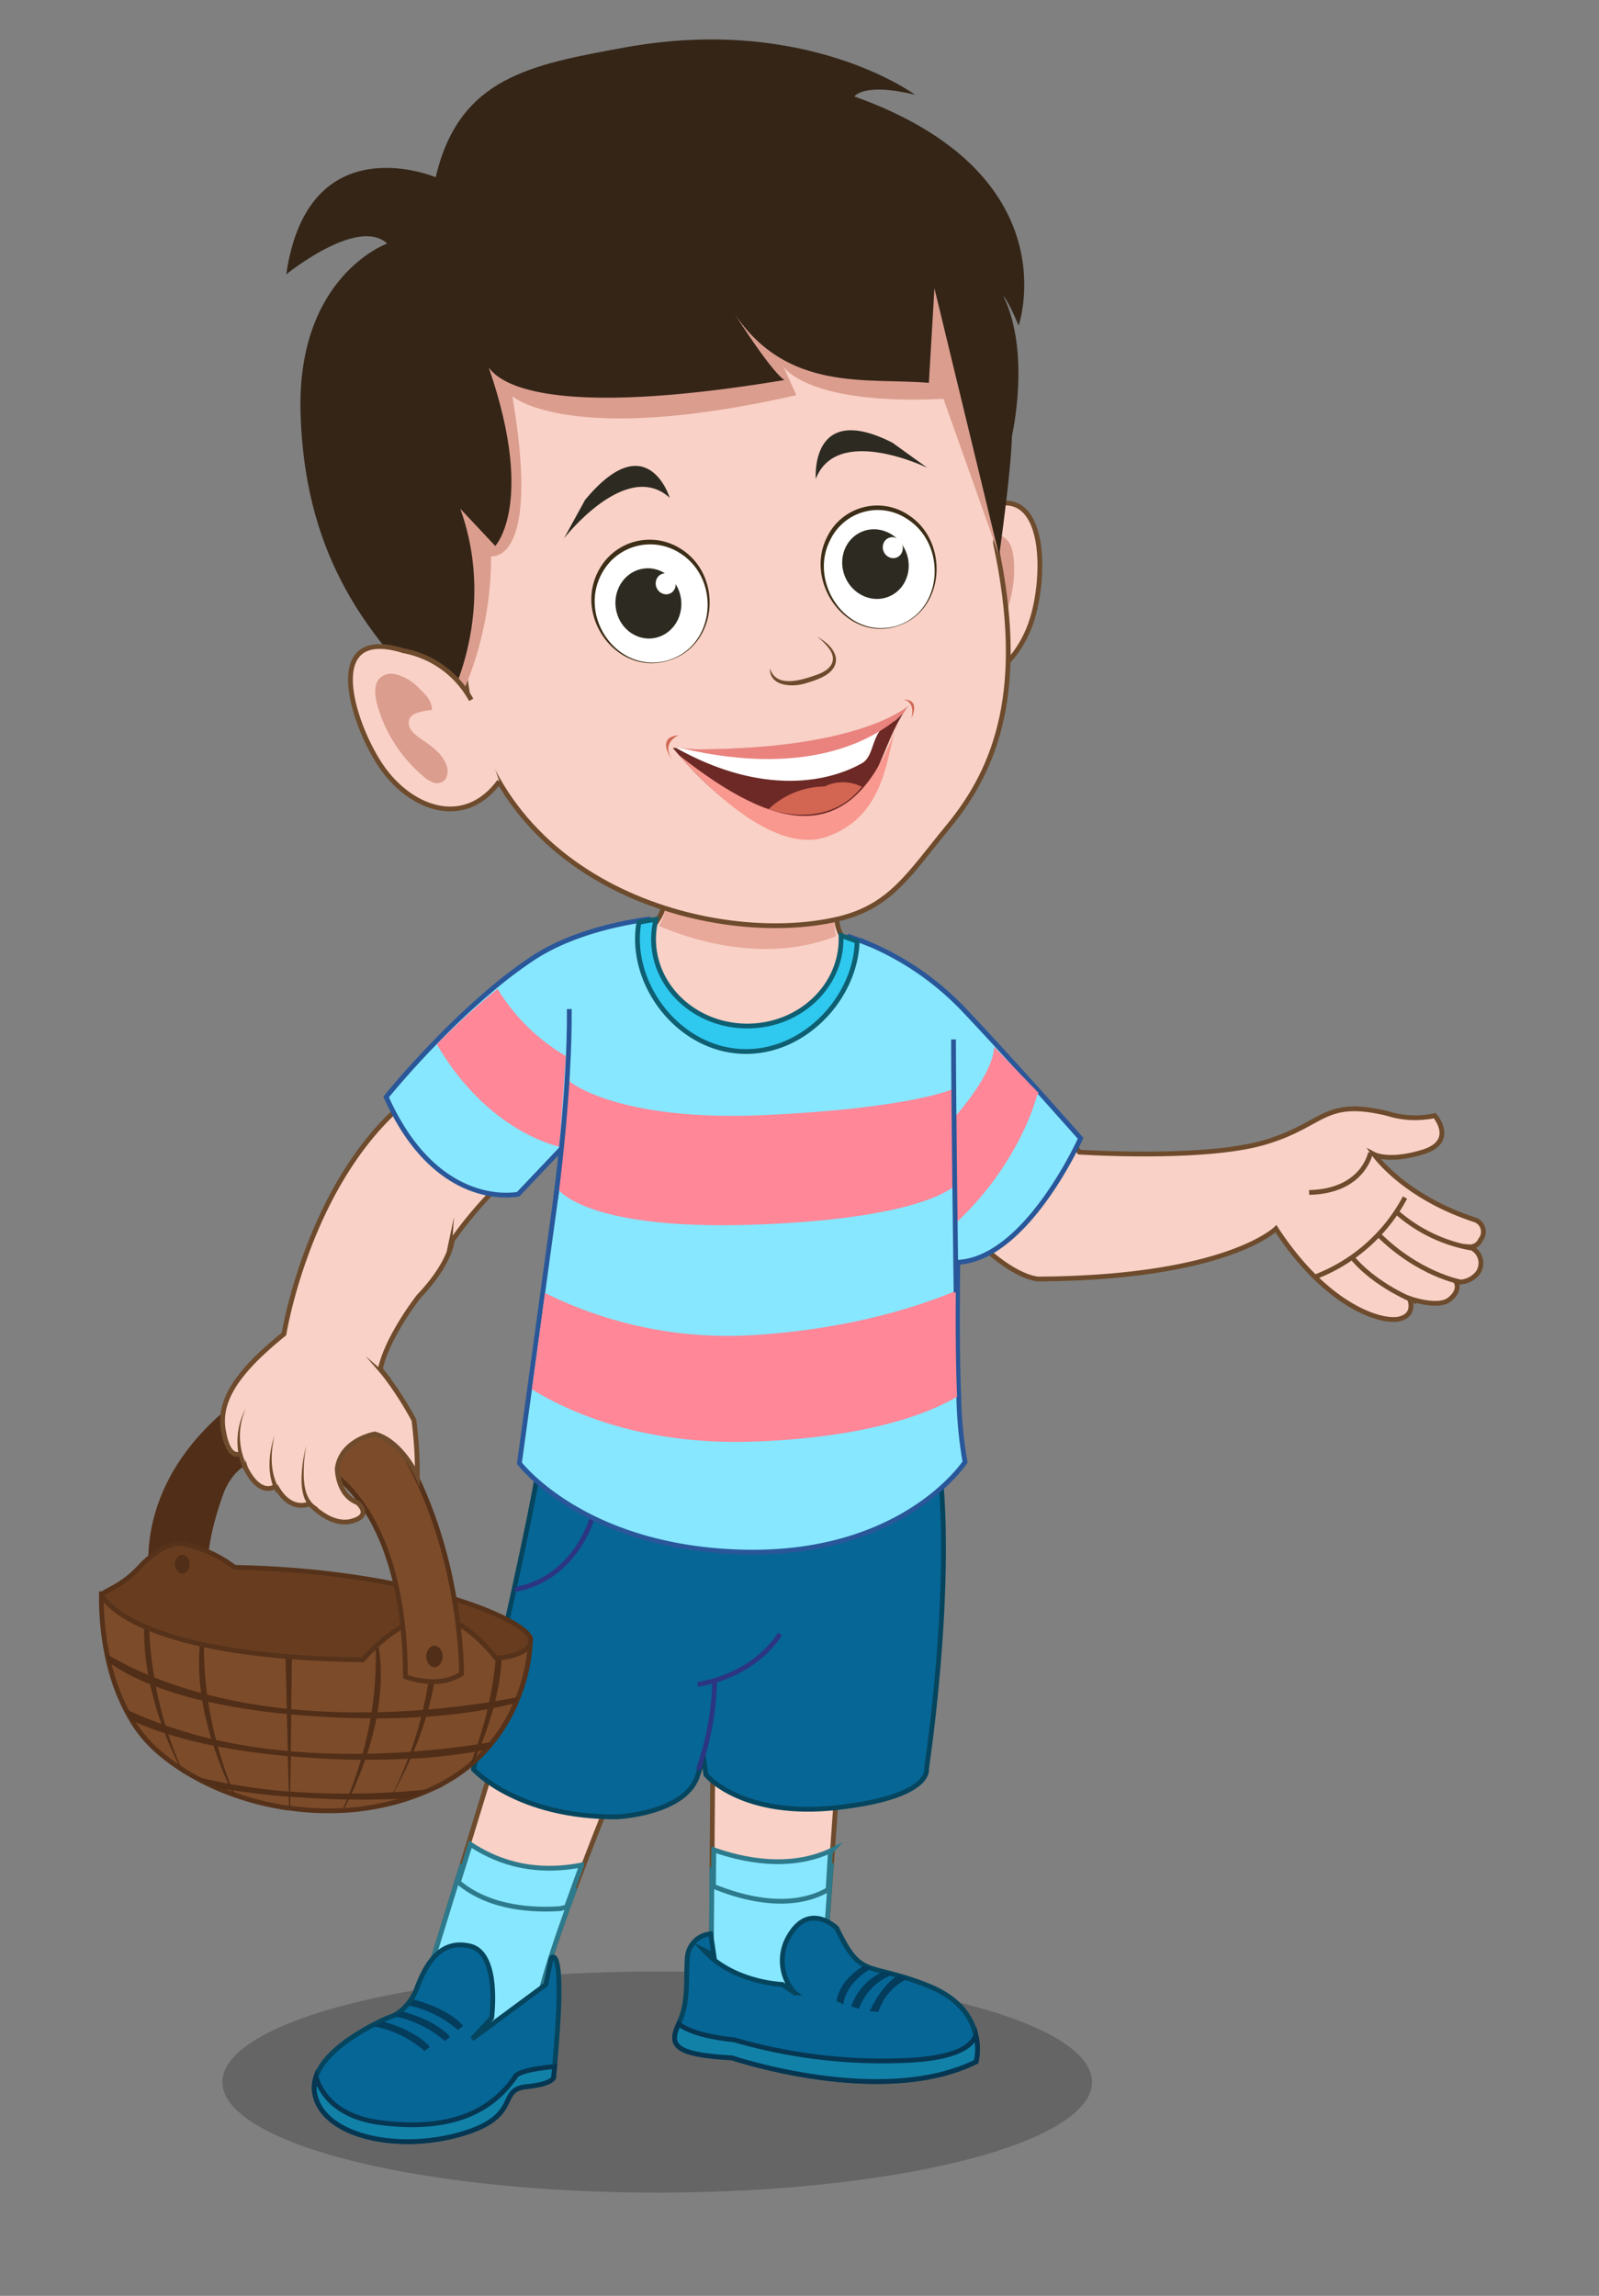 <svg id="Layer_1" data-name="Layer 1" xmlns="http://www.w3.org/2000/svg" xmlns:xlink="http://www.w3.org/1999/xlink" width="333.96" height="479.27" viewBox="0 0 333.96 479.27">
  <rect x="0" y="0" width="333.96" height="479.27" fill="#808080" stroke="none"/>
  <defs>
    <style>
      .cls-1, .cls-8 {
        fill: none;
      }

      .cls-2 {
        opacity: 0.21;
      }

      .cls-12, .cls-3 {
        fill: #f9d1c6;
      }

      .cls-3 {
        stroke: #6d4b2c;
      }

      .cls-11, .cls-14, .cls-16, .cls-3, .cls-4, .cls-5, .cls-7, .cls-8, .cls-9 {
        stroke-miterlimit: 10;
      }

      .cls-14, .cls-4 {
        fill: #87e7ff;
      }

      .cls-4 {
        stroke: #2d7a8c;
      }

      .cls-5 {
        fill: #066696;
        stroke: #06455e;
      }

      .cls-6 {
        fill: #043c5b;
      }

      .cls-7 {
        fill: #1181a8;
        stroke: #063651;
      }

      .cls-8 {
        stroke: #2c3581;
      }

      .cls-9 {
        fill: #7c4b2a;
      }

      .cls-11, .cls-9 {
        stroke: #56321a;
      }

      .cls-10 {
        fill: #512e17;
      }

      .cls-11 {
        fill: #683d1f;
      }

      .cls-13 {
        fill: #6d4b2c;
      }

      .cls-14 {
        stroke: #295799;
      }

      .cls-15 {
        fill: #ff8798;
      }

      .cls-16 {
        fill: #2fc8ef;
        stroke: #0f5f72;
      }

      .cls-17 {
        fill: #e8a89a;
      }

      .cls-18 {
        fill: #db9d8e;
      }

      .cls-19 {
        fill: #342517;
      }

      .cls-20 {
        fill: #fff;
      }

      .cls-21 {
        fill: #3d2e17;
      }

      .cls-22 {
        fill: #2d2b21;
      }

      .cls-23 {
        fill: #6d2925;
      }

      .cls-24 {
        fill: #d26653;
      }

      .cls-25 {
        fill: #f9988f;
      }

      .cls-26 {
        fill: #ea827d;
      }

      .cls-27 {
        clip-path: url(#clip-path);
      }

      .cls-28 {
        clip-path: url(#clip-path-2);
      }

      .cls-29 {
        opacity: 0.8;
      }

      .cls-30 {
        opacity: 0.7;
      }

      .cls-31 {
        fill: #a0e6f9;
      }

      .cls-32 {
        fill: #f9e9aa;
      }
    </style>
    <clipPath id="clip-path">
      <rect class="cls-1" x="4232.69" y="-1890.76" width="1600" height="900"/>
    </clipPath>
    <clipPath id="clip-path-2">
      <rect class="cls-1" x="-4744.15" y="-2125.45" width="10800" height="2050"/>
    </clipPath>
  </defs>
  <ellipse class="cls-2" cx="137.26" cy="434.64" rx="90.81" ry="23.08"/>
  <g>
    <g>
      <g>
        <path class="cls-3" d="M127.69,374.72s-2.65,6.4-5.78,14.61c0,.12-.09.24-.14.37-.6,1.58-1.22,3.22-1.84,4.9l-1.17,3.21-.06.14c-2.24,6.21-4.38,12.55-5.66,17.46,0,0-6.18,16-15.47,12.38s-7.48-17.74-7.48-17.74l5.35-17.4.94-3,1.48-4.81,4.6-15Z"/>
        <path class="cls-4" d="M119.93,394.6l-1.17,3.21-.06.14c-2.24,6.21-4.38,12.55-5.66,17.46,0,0-6.18,16-15.47,12.38s-7.48-17.74-7.48-17.74l5.35-17.4.94-3Z"/>
      </g>
      <g>
        <polygon class="cls-3" points="175.72 423.23 148.53 412.16 148.67 393.53 148.69 390.47 148.73 386.1 148.85 370.49 175.06 369.68 173.88 386.16 173.63 389.63 173.36 393.25 172.62 403.54 175.72 423.23"/>
        <path class="cls-4" d="M175.72,423.23l-27.19-11.07.14-18.63,0-3.06c4.47,1.65,13.33,3.55,24.94-.84l-.27,3.62-.74,10.29Z"/>
        <path class="cls-4" d="M173.43,386.64l.45-.48c-9.07,4.4-19.12,2-24.8,0l-.06,7.63c12.68,5.14,20.31,2.82,23.93.67Z"/>
      </g>
      <g>
        <path class="cls-5" d="M203.87,430.39c-19.69,9.77-51-.81-51-.81-12.27-.65-13.17-2.74-11.12-7.06l0-.1c2.12-4.4,1.47-9,1.79-13.68a5.35,5.35,0,0,1,4.89-5.05l.65,4.4-2.12-1a19.2,19.2,0,0,0,1.65,1.61c6.2,5.28,14.79,5.56,14.79,5.56l2.6,1.78a10,10,0,0,1-1-12.2c4.23-6.84,9.77-1.31,9.77-1.31,2.23,4.67,3.71,6.6,5.7,7.68a9.09,9.09,0,0,0,1.45.64c.72.25,1.5.46,2.41.69.66.17,1.4.35,2.2.57.3.07.6.16.91.25.66.18,1.37.38,2.13.63,1.3.41,2.75.92,4.4,1.59,6.71,2.72,9.08,6.9,9.81,10.27A12.26,12.26,0,0,1,203.87,430.39Z"/>
        <g>
          <path class="cls-6" d="M182.05,410.87c-5.93,3.49-5.88,7.57-5.88,7.57l-1.46-.69c.6-3.77,3.77-6.25,5.89-7.52A9.09,9.09,0,0,0,182.05,410.87Z"/>
          <path class="cls-6" d="M186.66,412.13a11.78,11.78,0,0,0-7.26,7.23l-1.62-.54a12.7,12.7,0,0,1,6.68-7.26C185.12,411.73,185.86,411.91,186.66,412.13Z"/>
          <path class="cls-6" d="M189.7,413a11.43,11.43,0,0,0-6.24,7l-1.84-.15c2.27-4.55,4.35-6.59,5.95-7.44C188.23,412.56,188.94,412.76,189.7,413Z"/>
        </g>
        <path class="cls-7" d="M203.87,430.39c-19.69,9.77-51-.81-51-.81-12.27-.65-13.17-2.74-11.12-7.06,1.55,1.18,4.81,2.61,11.61,3.31a111.14,111.14,0,0,0,37,4.24c9.28-.56,12.6-2.86,13.47-5.2A12.26,12.26,0,0,1,203.87,430.39Z"/>
      </g>
      <g>
        <path class="cls-5" d="M115.82,431.41q-.07.93-.18,1.92s.65,1.62-5.69,2.27-.69,6.27-14,10-28.78.24-30.24-8.71a7,7,0,0,1,.28-3.31c1.52-4.6,7.33-8.41,11.44-10.61.7-.38,1.36-.71,1.93-1,1.39-.67,2.31-1,2.31-1l.09,0a7.47,7.47,0,0,0,1.72-1,9.93,9.93,0,0,0,1.29-1.2,9.08,9.08,0,0,0,1-1.24,11.92,11.92,0,0,0,1.29-2.5c1.79-4.73,4.71-10.26,11.07-8.79s4.55,15,4.55,15l-4.06,4.4L114,414.28l1.14-5.54S118.27,404.86,115.82,431.41Z"/>
        <g>
          <path class="cls-6" d="M89.76,427.3l-1.1.85A22.78,22.78,0,0,0,78.08,423c.7-.38,1.36-.71,1.94-1C87.4,424.09,89.76,427.3,89.76,427.3Z"/>
          <path class="cls-6" d="M94,425.22l-1.1.85a22.78,22.78,0,0,0-10.53-5.16,7.47,7.47,0,0,0,1.72-1C91.65,422,94,425.22,94,425.22Z"/>
          <path class="cls-6" d="M96.72,422.91l-1.1.85a22.48,22.48,0,0,0-10.19-5.09,9.89,9.89,0,0,0,1-1.24C94.24,419.53,96.72,422.91,96.72,422.91Z"/>
        </g>
        <path class="cls-7" d="M115.64,433.33s.65,1.62-5.69,2.27-.69,6.27-14,10-28.78.24-30.24-8.71a7,7,0,0,1,.28-3.31c1.11,3.55,4.38,8.45,13.84,9.58,15.27,1.83,23.08-2.93,27.72-9.52,0,0-.21-1.44,8.31-2.24Q115.75,432.34,115.64,433.33Z"/>
      </g>
    </g>
    <g>
      <path class="cls-5" d="M111.74,304.89s6.67-20-12.86,64.46c0,0,9.12,10.09,30,9.93,0,0,14.65-.65,16.93-8.95l1.14-3.26.49,3.42s7.49,9.11,27.51,6.84,18.56-8.14,18.56-8.14,7.16-46.72,1.14-72.6-77.16.65-77.16.65S111.09,298.86,111.74,304.89Z"/>
      <g>
        <path class="cls-8" d="M145.84,369.43a59,59,0,0,0,3.42-18.8"/>
        <path class="cls-8" d="M145.72,351.61s11.11-1.23,17.21-10.5"/>
        <path class="cls-8" d="M123.74,316.69s-3.41,12.82-16.23,15.14"/>
      </g>
    </g>
    <g>
      <g>
        <g>
          <path class="cls-9" d="M110.8,342.08a36.58,36.58,0,0,1-2.55,12.19c-.16.4-.33.8-.49,1.22a35.3,35.3,0,0,1-4.85,8.13c-.44.56-.9,1.1-1.39,1.64A32.16,32.16,0,0,1,99,367.78h0c-.23.22-.48.42-.73.63h0a35.68,35.68,0,0,1-7.32,4.69l-.78.36a48.74,48.74,0,0,1-4.92,1.94c-1.43.48-2.88.88-4.33,1.22h0a52.59,52.59,0,0,1-9.14,1.32l-.25,0a58,58,0,0,1-10.88-.47l-.24,0a58.07,58.07,0,0,1-11.28-2.73l-.34-.12c-1.28-.45-2.52-.94-3.74-1.48a51,51,0,0,1-4.9-2.47c-.72-.41-1.43-.83-2.11-1.28-.12-.07-.24-.14-.35-.22a42,42,0,0,1-4.95-3.75,27.12,27.12,0,0,1-5.15-6.2c-.48-.78-.92-1.58-1.33-2.39A43.44,43.44,0,0,1,22.71,347c-.14-.56-.25-1.1-.36-1.63a59,59,0,0,1-1.16-12.66L31,333h.26l9.72.36,49.37,6.13,1.54-2.22,12,3.9,1,.13Z"/>
          <path class="cls-10" d="M63.39,306s-12.53-6.19-16.93,6.35-2.76,17.25-2.76,17.25l-12.37.16s-4.56-20.67,19.2-38.09Z"/>
          <g>
            <path class="cls-10" d="M38,369.37l.36.81-.22-.06c-.17-.32-.33-.65-.49-1-1.26-2.55-2.32-5-3.21-7.29-.25-.66-.48-1.29-.71-1.93a65.82,65.82,0,0,1-2.4-8.4c-.15-.66-.27-1.3-.38-1.93C29.37,341,30.39,335.32,31,333a8.09,8.09,0,0,1,.34-1.13c0,.38-.06.77-.08,1.14a74,74,0,0,0,.94,17.08c.11.64.23,1.27.35,1.89a83.69,83.69,0,0,0,2,8.22c.2.64.4,1.25.6,1.86C36.11,364.9,37.08,367.35,38,369.37Z"/>
            <path class="cls-10" d="M48.65,373.73l.41,1-.34-.12-.44-.92c-.21-.45-.41-.9-.61-1.34a75.36,75.36,0,0,1-3.07-7.88c-.16-.5-.32-1-.47-1.47a63.79,63.79,0,0,1-1.89-8c-.08-.53-.16-1-.23-1.54-1.32-9.87.79-15.28.79-15.28a73.91,73.91,0,0,0,.47,15.61c.07.51.13,1,.22,1.5a79.24,79.24,0,0,0,1.65,8c.13.48.26,1,.38,1.42.82,2.91,1.72,5.52,2.6,7.78Z"/>
          </g>
          <g>
            <path class="cls-10" d="M90.13,334.35s6.55,16.28-10.21,43.87C79.92,378.22,92.15,359.22,90.13,334.35Z"/>
            <path class="cls-10" d="M78.85,357.41c-.07.42-.14.86-.23,1.3a61.65,61.65,0,0,1-1.93,7.39c-.13.42-.27.84-.42,1.27-.77,2.22-1.71,4.58-2.85,7.05-.18.4-.37.82-.57,1.23-.35.75-.73,1.52-1.14,2.29l-.25,0c.33-.71.66-1.49,1-2.31.16-.4.33-.8.49-1.23.83-2.08,1.67-4.44,2.43-7.05.11-.41.24-.83.35-1.26.64-2.3,1.21-4.78,1.67-7.41l.21-1.26a71.86,71.86,0,0,0,.66-16.86S80.69,346.56,78.85,357.41Z"/>
          </g>
          <path class="cls-10" d="M103.41,355.11c-.11.48-.24,1-.37,1.46a70.28,70.28,0,0,1-2.48,7.43c-.2.52-.41,1-.64,1.56q-.45,1.1-1,2.22h0c-.23.22-.48.42-.73.63.35-.86.7-1.77,1-2.73l.54-1.56a74.38,74.38,0,0,0,2.09-7.32c.12-.49.23-1,.33-1.49a74,74,0,0,0,1.67-14.09c0-2.27-.58,1.42-.78-1,0,0,1.57-3.55,1.79,1.1A47.89,47.89,0,0,1,103.41,355.11Z"/>
          <path class="cls-10" d="M61,342.7l-.17,14.1v1.08l-.09,7.71v1.07L60.62,374v1.07l0,2.42-.24,0-.06-2.4,0-1.08-.2-7.36,0-1.09-.21-7.73,0-1.1-.37-14Z"/>
          <path class="cls-10" d="M108.25,354.27c-.16.4-.33.8-.49,1.22-1.37.36-2.94.73-4.72,1.08l-1.15.23A112.55,112.55,0,0,1,89,358.37h0l-1,.07c-2.86.17-6,.27-9.35.27H77.41c-4.32,0-9-.22-14.22-.62l-2.38-.2-1-.09a134.22,134.22,0,0,1-16.32-2.54L42.24,355a78.43,78.43,0,0,1-9.7-2.94c-.43-.16-.84-.32-1.24-.49A41.13,41.13,0,0,1,22.71,347c-.14-.56-.25-1.1-.36-1.63a71.93,71.93,0,0,0,8.57,4.26c.42.19.84.36,1.27.53A89.11,89.11,0,0,0,42,353.42l1.26.33a113.5,113.5,0,0,0,16.51,2.94l1,.11a148.6,148.6,0,0,0,16.8.64l1.23,0c3.3-.07,6.48-.25,9.49-.49l1.11-.09c4.76-.4,9.08-.95,12.77-1.52l1.19-.2C105.19,354.83,106.82,354.54,108.25,354.27Z"/>
          <path class="cls-10" d="M102.91,363.62c-.44.56-.9,1.1-1.39,1.64l-1.6.3-.66.12a117.33,117.33,0,0,1-13.52,1.47l-.54,0c-2.76.14-5.73.22-8.93.2h-.88c-4.17,0-8.72-.24-13.67-.63l-1-.08-.66-.05a143.55,143.55,0,0,1-14.53-2c-.31-.05-.61-.12-.92-.18a90.28,90.28,0,0,1-9.42-2.36l-.77-.24a60.34,60.34,0,0,1-6.89-2.66c-.48-.78-.92-1.58-1.33-2.39a79.22,79.22,0,0,0,7.51,3.12l.88.31A94.43,94.43,0,0,0,44.13,363l1,.23A115.31,115.31,0,0,0,60,365.52l.7.07a148.18,148.18,0,0,0,15,.52h1c3.14-.07,6.18-.21,9.07-.42l.63-.06c5-.37,9.52-.92,13.41-1.5l.76-.12C101.37,363.88,102.15,363.76,102.91,363.62Z"/>
          <path class="cls-10" d="M90.12,373.46a48.74,48.74,0,0,1-4.92,1.94q-1.8.11-3.72.18h0c-2.67.09-5.52.12-8.58.07h-.38c-3.67-.07-7.61-.25-11.86-.58l-.33,0h0c-4.25-.34-8.11-.79-11.61-1.32l-.37-.05c-1.13-.18-2.23-.36-3.3-.56a51,51,0,0,1-4.9-2.47c2.51.67,5.05,1.22,7.59,1.69l.45.08A121.94,121.94,0,0,0,60.25,374c.12,0,.24,0,.37,0,4.21.33,8.35.45,12.34.42h.46c3,0,6-.13,8.75-.3h.12C85,374,87.65,373.72,90.12,373.46Z"/>
          <path class="cls-11" d="M21.92,333.9S29,346,75.76,346.48c0,0,6.6-7.82,13.56-9s14.28,8.67,14.28,8.67,7.57-.36,7.2-4S87.73,328,49,327.19a26.93,26.93,0,0,0-11.23-5s-3.54-.49-8.67,5S19.48,332.19,21.92,333.9Z"/>
          <g>
            <path class="cls-9" d="M67.1,306.07s17.45,7.2,17.58,43.95c0,0,6.71,2.68,11.72-.61,0,0,.24-26.13-13.07-47.74S67.1,306.07,67.1,306.07Z"/>
            <ellipse class="cls-10" cx="90.74" cy="345.79" rx="1.71" ry="2.24"/>
          </g>
          <ellipse class="cls-10" cx="38.08" cy="326.54" rx="1.55" ry="1.95"/>
        </g>
        <g>
          <path class="cls-3" d="M102.5,249.18a83.56,83.56,0,0,0-8.06,9.76s-.24,4.64-7,11.72c0,0-6.59,8.43-8,15.14a72.78,72.78,0,0,1,7,10.62,85.44,85.44,0,0,1,.73,11.72s-3.3-7.32-8.91-8.79c0,0-7,1.22-7.82,7.21,0,0,0,5.49,4.15,7.08,0,0,3.42,2.68-1.1,3.9s-8.79-3.66-8.79-3.66-4,2.08-7.08-3.66c0,0-3.17,2.56-6.34-3.79l-1-3.05s-2.57,1.83-3.66-5,4.27-13.07,12.69-19.9c0,0,4.76-29.79,23.69-47C83,231.47,105.19,241.73,102.5,249.18Z"/>
          <g>
            <g>
              <line class="cls-12" x1="93.83" y1="261.14" x2="94.81" y2="254.06"/>
              <polygon class="cls-13" points="93.34 261.07 94.81 254.06 94.33 261.21 93.34 261.07 93.34 261.07"/>
            </g>
            <g>
              <line class="cls-12" x1="81.26" y1="288" x2="76.38" y2="283.12"/>
              <polygon class="cls-13" points="80.91 288.35 76.38 283.12 81.61 287.64 80.91 288.35 80.91 288.35"/>
            </g>
          </g>
          <g>
            <g>
              <path class="cls-12" d="M66.12,315.1s-4.76-1.46-2.2-13.31"/>
              <path class="cls-13" d="M66,315.58c-3.58-2-3.17-6.8-2.76-10.26.17-1.19.44-2.36.71-3.53-.19,1.19-.37,2.37-.46,3.56-.15,3.12-.28,7.56,2.81,9.27l-.3,1Z"/>
            </g>
            <g>
              <path class="cls-12" d="M58.06,311.32s-2.93-4-.73-11.72"/>
              <path class="cls-13" d="M57.66,311.61c-2-3.71-1.56-8.14-.33-12-.86,3.72-1,8.13,1.14,11.42l-.81.59Z"/>
            </g>
            <g>
              <path class="cls-12" d="M51.23,306.43A14,14,0,0,1,51.35,294"/>
              <path class="cls-13" d="M50.79,306.68a14.53,14.53,0,0,1,.56-12.7,14.07,14.07,0,0,0,.31,12.2l-.87.5Z"/>
            </g>
          </g>
        </g>
        <g>
          <path class="cls-3" d="M220.31,233.67l5.13,6.84s25.88,1.71,38.58-2,12.21-9.27,25.64-6.1a19.42,19.42,0,0,0,10,.49s4.64,5.37-2.44,7.57S287,241,287,241s6.11,8.79,21.12,13.67a2.65,2.65,0,0,1,1.1,4.15,2.42,2.42,0,0,1-2.44,1.46,3.55,3.55,0,0,1,1.83,5.5,5.07,5.07,0,0,1-4.51,1.83s1.09,1.71-1.35,3.66-8.42-.24-8.42-.24,1.59,3.29-1.95,4.27-15.14-2.32-25.89-18.8c0,0-10.25,10.26-49.56,10.5,0,0-5.13,0-13.56-8.67Z"/>
          <path class="cls-3" d="M286.24,240.63s-1.46,8.06-12.82,8.3"/>
          <path class="cls-3" d="M307.24,260.53a32,32,0,0,1-15.5-7.45"/>
          <path class="cls-3" d="M305,267.61s-8.79-1.59-17.21-10"/>
          <path class="cls-3" d="M295.89,271.76s-8.92-3.3-14-9.89"/>
          <path class="cls-3" d="M293.44,250a35.67,35.67,0,0,1-18.55,16.48"/>
        </g>
        <path class="cls-14" d="M200,269.47c-.06,5.65-.07,14.38.25,22.1a89.76,89.76,0,0,0,1.3,13.64S188.82,324.74,155.36,324s-46.88-18.56-46.88-18.56L110.6,290l2.75-20.11,4.17-30.38-9.28,9.77S91.39,253,80.65,229c0,0,4-5,10.12-11.29A155.41,155.41,0,0,1,103.3,206a92.2,92.2,0,0,1,8.11-6.05c5.18-3.39,12.09-5.9,19.88-7.39,1.28-.24,2.57-.46,3.89-.65a19.12,19.12,0,0,0-.54,4.5c0,11,9.6,19.91,21.46,19.91s21.46-8.92,21.46-19.91c0-.27,0-.54,0-.81,1.25.42,2.49.88,3.7,1.38l.74.29A59.21,59.21,0,0,1,201.51,211c4.4,4.63,10.06,10.85,14.8,16.11.15.18.31.34.46.51h0c5,5.6,8.92,10,8.92,10s-11.23,25.16-25.64,25.89C200.05,263.46,200,265.83,200,269.47Z"/>
        <path class="cls-3" d="M177.56,196.43c-3.93,22.34-22.92,20.39-22.92,20.39-22.23-3.42-19.3-22.22-19.3-22.22a13,13,0,0,0,2.15-2.77,8.72,8.72,0,0,0,.78-7.73l1-.49s37.6-5.37,35.89,3.67c-.61,3.24-.48,5.33,0,6.68C175.86,196.38,177.56,196.43,177.56,196.43Z"/>
        <path class="cls-15" d="M216.41,229.19l.49-1.14s-.33.65-.33.66c-.15.62-3.63,14-16.64,26.33l-.37-7.7s-5.74,7-41.76,8.3-41.38-7.56-41.38-7.56l1.1-8.55S102.33,237,91.23,218a158.47,158.47,0,0,1,12.7-11.56,40.66,40.66,0,0,0,14.81,14.33l.25,5s9.88,8.42,40.77,7,39.44-5.5,39.44-5.5l.11,6s8.18-9,8.31-14.73l9.28,9.6Z"/>
        <path class="cls-15" d="M199.89,291.57c-5.16,3.07-17.66,8.5-42.51,9.37-23.11.81-38.51-6.12-46.29-10.92l2.73-20.11a85.85,85.85,0,0,0,43.32,8.81c21.53-1.29,36.45-6.67,42.49-9.25C199.58,275.12,199.57,283.85,199.89,291.57Z"/>
        <path class="cls-16" d="M175.66,195.3c0,.24,0,.49,0,.74,0,10-8.77,18.15-19.58,18.15s-19.58-8.13-19.58-18.15a17.39,17.39,0,0,1,.5-4.11c-1.21.17-2.39.37-3.55.6a19.34,19.34,0,0,0-.31,3.51c0,11.75,10,23.47,22.69,23.47,12.49,0,22.89-11.44,23.19-23C177.92,196.1,176.8,195.68,175.66,195.3Z"/>
        <path class="cls-14" d="M199.68,269.81s-.53-38.91-.53-52.82"/>
        <path class="cls-14" d="M116.05,250.15s3-22.1,2.85-39.51"/>
        <path class="cls-17" d="M174.68,188.74c-.61,3.25-.47,5.34-.05,6.69-14.63,5.68-29.57,1-37-2.13a8.81,8.81,0,0,0,.77-7.73l1-.49S176.36,179.71,174.68,188.74Z"/>
      </g>
      <g>
        <g>
          <path class="cls-3" d="M215.85,128.31c-3,11.09-12.51,17.42-21.55,15.39s-7-8.28-4-19.38,3.48-10,11-15.57C217.85,96.52,218.87,117.21,215.85,128.31Z"/>
          <path class="cls-18" d="M205.24,112.41a4.65,4.65,0,0,1,4-.48c1.66.72,2.25,2.7,2.44,4.47.68,6.22-1.32,12.61-4.68,18.09a7.48,7.48,0,0,1-2,2.38,3,3,0,0,1-3,.36,3,3,0,0,1-1.27-3c.23-2.91,2.48-5.28,4.22-7.7A5.79,5.79,0,0,0,206,124.4a2.11,2.11,0,0,0-.71-2.13,3,3,0,0,0-1.84-.38,16.82,16.82,0,0,0-3.84.8c-.9-1.72.33-3.79,1.18-5.32A12.12,12.12,0,0,1,205.24,112.41Z"/>
        </g>
        <path class="cls-3" d="M181.75,68.21C145,56.35,183.55,22.68,140,32.68c-42.3,9.71-62.42,36.42-55.48,73.51C87.68,123.34,97,140,97.1,141c4.91,44.17,52.1,56.79,77.74,50.89,11.21-2.58,15-9.39,23.25-19.38,10.07-12.21,16.35-28.8,9.83-59.09C207.72,112.46,212.43,78.1,181.75,68.21Z"/>
        <path class="cls-18" d="M107,82.71s11.79,10.58,59.31-.22l-2.69-6s4.75,8.17,33.43,6.77L208.68,116l-7.53-72.12-102,14.45-12,19L91.94,96s-1.42,39.92,3,52.36l1.13-2.47a71.36,71.36,0,0,0,6.5-29.78h0S113.05,118,107,82.71Z"/>
        <path class="cls-19" d="M101.16,74.16S99.46,90,163.87,79.33c0,0-1.8-.38-10.52-13.92C164.48,82,181.1,78.82,194,79.92l1.16-19.74L208.68,116s2.51-17.67,2.67-25c0,0,4-17.34-1.78-29.17,0,0,.68.3,3.18,6.11,0,0,11-31.6-34.3-47.8,0,0,1.9-3,12.66-.35,0,0-22.52-16.73-60.41-9.92C110.88,13.49,95.88,16.09,91,37c0,0-26.66-11.25-31.21,20.27,0,0,14.92-12.14,21.07-6.43,0,0-19.07,6.81-18.08,35.79.94,27.38,11.88,44.9,30.07,61.58,0,0,11.45-19.21,3.29-42l7.3,7.76S112.38,104.52,101.16,74.16Z"/>
        <g>
          <path class="cls-12" d="M160.81,139.54s.17,4.46,7.07,2.69c12.62-3.25,2.76-9.37,2.76-9.37"/>
          <path class="cls-13" d="M160.81,139.54c1.33,4.23,6.66,2.4,9.73,1.34s4.68-3.16,2.21-6a13.73,13.73,0,0,0-2.11-2c1.69,1,3.45,2.28,3.93,4.34.41,3.46-3.9,4.7-6.51,5.48s-7.34.58-7.25-3.14Z"/>
        </g>
        <g>
          <path class="cls-3" d="M104.29,163.11c-7.44,10.16-19,5.58-25-3.65s-11.91-28.9,5-23.61A20.3,20.3,0,0,1,98.41,146.1"/>
          <path class="cls-18" d="M82.44,140.72a3.46,3.46,0,0,0-3.27,1c-1.07,1.28-.89,3.34-.47,5.07a30,30,0,0,0,9.56,15.13,6.4,6.4,0,0,0,2.36,1.47,2.25,2.25,0,0,0,2.46-.77,3.46,3.46,0,0,0,0-3.25c-1.12-2.62-3.66-4-5.82-5.62a5.35,5.35,0,0,1-1.54-1.6,2.43,2.43,0,0,1-.13-2.25,2.47,2.47,0,0,1,1.31-1,12.06,12.06,0,0,1,3.28-.68c.15-1.94-1.49-3.41-2.65-4.52A9.92,9.92,0,0,0,82.44,140.72Z"/>
        </g>
        <g>
          <g>
            <ellipse class="cls-20" cx="136.01" cy="125.94" rx="11.84" ry="12.46" transform="translate(-28.1 39.76) rotate(-15.09)"/>
            <path class="cls-21" d="M139.26,138c-10.51,2.89-19.23-9.14-14.38-18.62a12.05,12.05,0,0,1,17.46-4.71c8.94,5.77,7.47,20.54-3.08,23.33Zm0-.09c10.26-2.84,11.43-17.13,2.64-22.51a11.45,11.45,0,0,0-16.24,4.38c-4.9,9.07,3.3,20.84,13.6,18.13Z"/>
          </g>
          <ellipse class="cls-22" cx="135.42" cy="125.96" rx="6.88" ry="7.34" transform="translate(-15.02 18.39) rotate(-7.36)"/>
          <ellipse class="cls-20" cx="139.03" cy="121.89" rx="2.07" ry="2.21" transform="translate(-36.23 62.99) rotate(-22.67)"/>
        </g>
        <g>
          <g>
            <ellipse class="cls-20" cx="183.66" cy="118.77" rx="11.58" ry="12.46" transform="translate(-24.59 51.92) rotate(-15.09)"/>
            <path class="cls-21" d="M186.92,130.85c-10.36,2.83-18.85-9.33-14.25-18.6a11.66,11.66,0,0,1,17.21-4.64c8.63,5.71,7.42,20.47-3,23.24Zm0-.1c10.11-2.8,11-17.1,2.52-22.42a11,11,0,0,0-16,4.31c-4.67,8.86,3.29,20.77,13.44,18.11Z"/>
          </g>
          <ellipse class="cls-22" cx="182.84" cy="117.77" rx="6.88" ry="7.34" transform="translate(-31.26 79.56) rotate(-22.67)"/>
          <ellipse class="cls-20" cx="186.46" cy="114.34" rx="2.07" ry="2.21" transform="translate(-29.66 80.69) rotate(-22.67)"/>
        </g>
        <path class="cls-22" d="M193.66,97.65s-18.84-9.16-23.28,2.33c0,0-1.29-16.35,16-7.57Z"/>
        <path class="cls-22" d="M117.79,112.39s13-16.73,22.09-8.47c0,0-4.67-15.28-17.69.45Z"/>
        <g>
          <path class="cls-23" d="M141.89,157.72c3.69,4.23,15.6,17.54,28.53,16.29,7.81-.75,10.09-7.85,12.64-13.19.66-1.38,1.25-2.81,1.85-4.24h0c.3-.73.61-1.45.91-2.16a40.83,40.83,0,0,1,2.77-5.44h0c.25-.41.52-.8.8-1.19l.34-.45s-9.66,9.05-44.47,9.1l-2.94-.22-1.16-.09-.65,0S141,156.71,141.89,157.72Z"/>
          <path class="cls-24" d="M180,164.25a8.76,8.76,0,0,0-7.78-.07,17.27,17.27,0,0,0-11.69,4.73S172.6,173.58,180,164.25Z"/>
          <path class="cls-20" d="M141.17,156.11c18,10.08,31.82,7.21,38.87,3.21,3-1.72,1.6-7.41,6.85-8.85a15,15,0,0,0,2.51-2.7l.34-.45s-9.66,9.05-44.47,9.1l-2.94-.22Z"/>
          <path class="cls-25" d="M141.89,157.72c3.69,4.23,19.05,21,30.67,17,13.28-4.57,12.49-18.65,15-24C178.27,177.75,162.13,173.62,141.89,157.72Z"/>
          <path class="cls-26" d="M142.33,156.2c27.66,6.49,41.36-2.62,46.26-7.23h0l.11-.1c.23-.4.47-.76.69-1.09l.34-.45s-9.66,9.05-44.47,9.1Z"/>
          <path class="cls-24" d="M141.73,153.5s-3.9,1.47-1.19,5.38C140.54,158.88,136.63,153.88,141.73,153.5Z"/>
          <path class="cls-24" d="M188.65,146.05s2.56.13,1.73,3.82C190.38,149.87,192.42,145.92,188.65,146.05Z"/>
        </g>
      </g>
    </g>
    <path class="cls-4" d="M121.49,389.33c0,.12,0-.12,0,0l-3.18,8.79s-1.2.25-1.22.31c-5.22.36-14.61.17-21.36-5.5l2.5-7.93C102.83,388,110.3,391.49,121.49,389.33Z"/>
  </g>
  <g class="cls-27">
    <g class="cls-28">
      <g class="cls-30">
        <path class="cls-31" d="M81.9,46.53A1.91,1.91,0,1,1,80,44.62,1.9,1.9,0,0,1,81.9,46.53Z"/>
        <path class="cls-32" d="M132.32,122a1.91,1.91,0,1,1-1.9-1.91A1.91,1.91,0,0,1,132.32,122Z"/>
        <path class="cls-31" d="M185.37,127.34a1.91,1.91,0,1,1-1.91-1.91A1.92,1.92,0,0,1,185.37,127.34Z"/>
      </g>
    </g>
  </g>
</svg>
